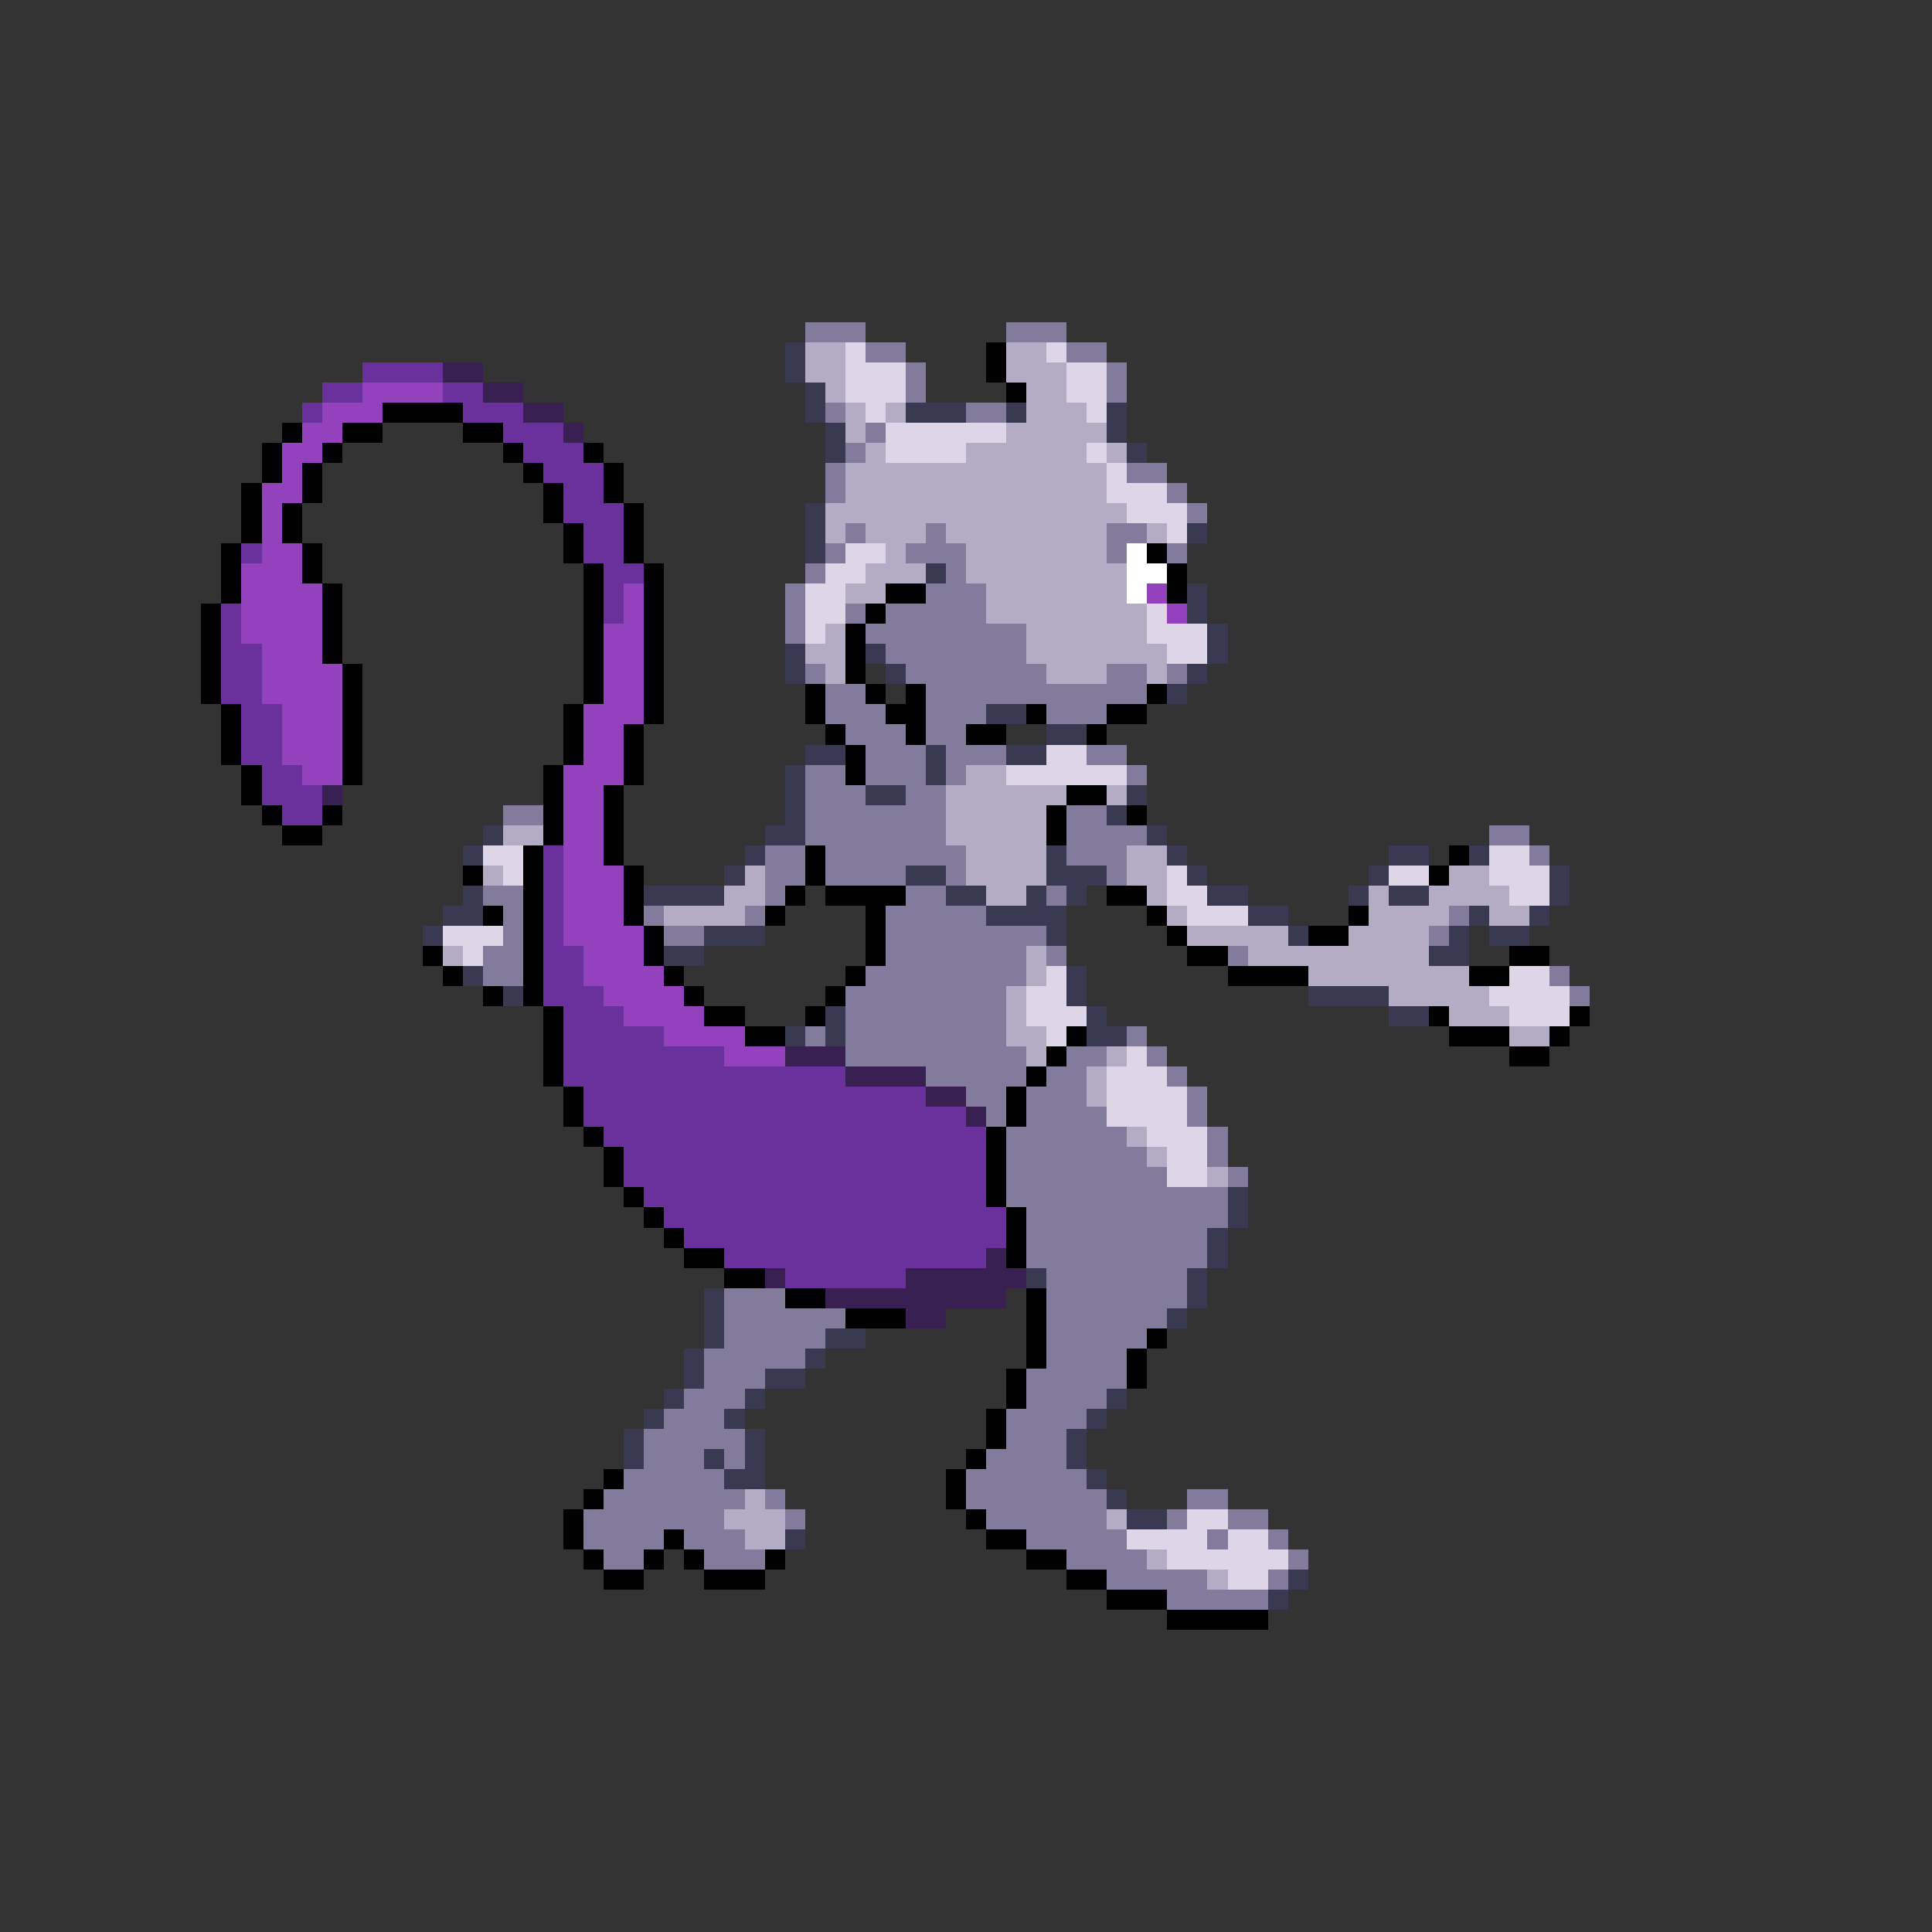 <svg xmlns="http://www.w3.org/2000/svg" viewBox="0 -0.5 96 96" shape-rendering="crispEdges">
<rect x="0" y="-0.5" width="96" height="96" fill="#333333" stroke="none"/>
<path stroke="#837b9c" d="M40 16h3M50 16h3M43 17h2M53 17h2M45 18h1M55 18h1M45 19h1M55 19h1M41 20h1M48 20h2M43 21h1M42 22h1M41 23h1M56 23h2M41 24h1M58 24h1M59 25h1M42 26h1M46 26h1M55 26h2M41 27h1M45 27h3M55 27h1M58 27h1M40 28h1M47 28h1M39 29h1M46 29h3M39 30h1M42 30h1M44 30h5M39 31h1M43 31h8M44 32h7M40 33h1M45 33h7M55 33h2M58 33h1M41 34h2M46 34h11M41 35h3M46 35h3M52 35h3M42 36h3M46 36h2M43 37h3M47 37h3M54 37h2M40 38h2M43 38h3M47 38h1M56 38h1M40 39h3M45 39h2M25 40h2M40 40h7M53 40h2M40 41h7M53 41h4M74 41h2M38 42h2M41 42h7M53 42h3M76 42h1M38 43h2M41 43h4M47 43h1M55 43h1M24 44h2M38 44h1M45 44h2M52 44h1M25 45h1M32 45h1M37 45h1M44 45h5M72 45h1M25 46h1M33 46h2M44 46h8M71 46h1M24 47h2M44 47h7M52 47h1M61 47h1M24 48h2M43 48h8M77 48h1M42 49h8M78 49h1M42 50h8M40 51h1M42 51h8M56 51h1M42 52h9M53 52h2M57 52h1M46 53h5M52 53h2M58 53h1M48 54h2M51 54h3M59 54h1M49 55h1M51 55h4M59 55h1M50 56h6M60 56h1M50 57h7M60 57h1M50 58h8M61 58h1M50 59h11M51 60h10M51 61h9M51 62h9M52 63h7M36 64h3M52 64h7M36 65h6M52 65h6M36 66h5M52 66h5M35 67h5M52 67h4M35 68h3M51 68h5M34 69h3M51 69h4M33 70h3M50 70h4M32 71h5M50 71h3M32 72h3M36 72h1M49 72h4M31 73h5M48 73h6M30 74h7M38 74h1M48 74h7M59 74h2M29 75h7M39 75h1M49 75h6M58 75h1M61 75h2M29 76h4M34 76h3M51 76h5M60 76h1M63 76h1M30 77h2M35 77h3M53 77h4M64 77h1M55 78h5M63 78h1M58 79h5" />
<path stroke="#393952" d="M39 17h1M39 18h1M40 19h1M40 20h1M45 20h3M50 20h1M55 20h1M41 21h1M55 21h1M41 22h1M56 22h1M40 25h1M40 26h1M59 26h1M40 27h1M46 28h1M59 29h1M59 30h1M60 31h1M39 32h1M43 32h1M60 32h1M39 33h1M44 33h1M59 33h1M58 34h1M49 35h2M52 36h2M40 37h2M46 37h1M50 37h2M39 38h1M46 38h1M39 39h1M43 39h2M56 39h1M39 40h1M55 40h1M24 41h1M38 41h2M57 41h1M23 42h1M37 42h1M52 42h1M58 42h1M69 42h2M73 42h1M36 43h1M45 43h2M52 43h3M59 43h1M68 43h1M77 43h1M23 44h1M32 44h4M47 44h2M51 44h1M53 44h1M60 44h2M67 44h1M69 44h2M77 44h1M22 45h2M49 45h4M62 45h2M73 45h1M76 45h1M21 46h1M35 46h3M52 46h1M64 46h1M72 46h1M74 46h2M33 47h2M71 47h2M23 48h1M53 48h1M25 49h1M53 49h1M65 49h4M41 50h1M54 50h1M69 50h2M39 51h1M41 51h1M54 51h2M61 59h1M61 60h1M60 61h1M60 62h1M51 63h1M59 63h1M35 64h1M59 64h1M35 65h1M58 65h1M35 66h1M41 66h2M34 67h1M40 67h1M34 68h1M38 68h2M33 69h1M37 69h1M55 69h1M32 70h1M36 70h1M54 70h1M31 71h1M37 71h1M53 71h1M31 72h1M35 72h1M37 72h1M53 72h1M36 73h2M54 73h1M55 74h1M56 75h2M39 76h1M64 78h1M63 79h1" />
<path stroke="#b4acc5" d="M40 17h2M50 17h2M40 18h2M50 18h3M41 19h1M51 19h2M42 20h1M44 20h1M51 20h3M42 21h1M50 21h5M43 22h1M48 22h6M55 22h1M42 23h13M42 24h13M41 25h15M41 26h1M43 26h3M47 26h8M57 26h1M44 27h1M48 27h7M43 28h3M48 28h8M42 29h2M49 29h7M49 30h8M41 31h1M51 31h6M40 32h2M51 32h7M41 33h1M52 33h3M57 33h1M48 38h2M47 39h6M55 39h1M47 40h5M25 41h2M47 41h5M48 42h4M56 42h2M24 43h1M37 43h1M48 43h4M56 43h2M72 43h2M36 44h2M49 44h2M57 44h1M68 44h1M71 44h4M33 45h4M58 45h1M68 45h4M74 45h2M59 46h5M67 46h4M22 47h1M51 47h1M62 47h9M51 48h1M65 48h8M50 49h1M69 49h5M50 50h1M72 50h3M50 51h2M75 51h2M51 52h1M55 52h1M54 53h1M54 54h1M56 56h1M57 57h1M60 58h1M37 74h1M36 75h3M55 75h1M37 76h2M57 77h1M60 78h1" />
<path stroke="#ded5e6" d="M42 17h1M52 17h1M42 18h3M53 18h2M42 19h3M53 19h2M43 20h1M54 20h1M44 21h6M44 22h4M54 22h1M55 23h1M55 24h3M56 25h3M58 26h1M42 27h2M41 28h2M40 29h2M40 30h2M57 30h1M40 31h1M57 31h3M58 32h2M52 37h2M50 38h6M24 42h2M74 42h2M25 43h1M58 43h1M69 43h2M74 43h3M58 44h2M75 44h2M59 45h3M22 46h3M23 47h1M52 48h1M75 48h2M51 49h2M74 49h4M51 50h3M75 50h3M52 51h1M56 52h1M55 53h3M55 54h4M55 55h4M57 56h3M58 57h2M58 58h2M59 75h2M56 76h4M61 76h2M58 77h6M61 78h2" />
<path stroke="#000000" d="M49 17h1M49 18h1M50 19h1M19 20h4M14 21h1M17 21h2M23 21h2M13 22h1M16 22h1M25 22h1M29 22h1M13 23h1M15 23h1M26 23h1M30 23h1M12 24h1M15 24h1M27 24h1M30 24h1M12 25h1M14 25h1M27 25h1M31 25h1M12 26h1M14 26h1M28 26h1M31 26h1M11 27h1M15 27h1M28 27h1M31 27h1M57 27h1M11 28h1M15 28h1M29 28h1M32 28h1M58 28h1M11 29h1M16 29h1M29 29h1M32 29h1M44 29h2M58 29h1M10 30h1M16 30h1M29 30h1M32 30h1M43 30h1M10 31h1M16 31h1M29 31h1M32 31h1M42 31h1M10 32h1M16 32h1M29 32h1M32 32h1M42 32h1M10 33h1M17 33h1M29 33h1M32 33h1M42 33h1M10 34h1M17 34h1M29 34h1M32 34h1M40 34h1M43 34h1M45 34h1M57 34h1M11 35h1M17 35h1M28 35h1M32 35h1M40 35h1M44 35h2M51 35h1M55 35h2M11 36h1M17 36h1M28 36h1M31 36h1M41 36h1M45 36h1M48 36h2M54 36h1M11 37h1M17 37h1M28 37h1M31 37h1M42 37h1M12 38h1M17 38h1M27 38h1M31 38h1M42 38h1M12 39h1M27 39h1M30 39h1M53 39h2M13 40h1M16 40h1M27 40h1M30 40h1M52 40h1M56 40h1M14 41h2M27 41h1M30 41h1M52 41h1M26 42h1M30 42h1M40 42h1M72 42h1M23 43h1M26 43h1M31 43h1M40 43h1M71 43h1M26 44h1M31 44h1M39 44h1M41 44h4M55 44h2M24 45h1M26 45h1M31 45h1M38 45h1M43 45h1M57 45h1M67 45h1M26 46h1M32 46h1M43 46h1M58 46h1M65 46h2M21 47h1M26 47h1M32 47h1M43 47h1M59 47h2M75 47h2M22 48h1M26 48h1M33 48h1M42 48h1M61 48h4M73 48h2M24 49h1M26 49h1M34 49h1M41 49h1M27 50h1M35 50h2M40 50h1M71 50h1M78 50h1M27 51h1M37 51h2M53 51h1M72 51h3M77 51h1M27 52h1M52 52h1M75 52h2M27 53h1M51 53h1M28 54h1M50 54h1M28 55h1M50 55h1M29 56h1M49 56h1M30 57h1M49 57h1M30 58h1M49 58h1M31 59h1M49 59h1M32 60h1M50 60h1M33 61h1M50 61h1M34 62h2M50 62h1M36 63h2M39 64h2M51 64h1M42 65h3M51 65h1M51 66h1M57 66h1M51 67h1M56 67h1M50 68h1M56 68h1M50 69h1M49 70h1M49 71h1M48 72h1M30 73h1M47 73h1M29 74h1M47 74h1M28 75h1M48 75h1M28 76h1M33 76h1M49 76h2M29 77h1M32 77h1M34 77h1M38 77h1M51 77h2M30 78h2M35 78h3M53 78h2M55 79h3M58 80h5" />
<path stroke="#6a319c" d="M18 18h4M16 19h2M22 19h2M15 20h1M23 20h3M25 21h3M26 22h3M27 23h3M28 24h2M28 25h3M29 26h2M12 27h1M29 27h2M30 28h2M30 29h1M11 30h1M30 30h1M11 31h1M11 32h2M11 33h2M11 34h2M12 35h2M12 36h2M12 37h2M13 38h2M13 39h3M14 40h2M27 42h1M27 43h1M27 44h1M27 45h1M27 46h1M27 47h2M27 48h2M27 49h3M28 50h3M28 51h5M28 52h8M28 53h14M29 54h17M29 55h19M30 56h19M31 57h18M31 58h18M32 59h17M33 60h17M34 61h16M36 62h13M39 63h6" />
<path stroke="#392052" d="M22 18h2M24 19h2M26 20h2M28 21h1M16 39h1M39 52h3M42 53h4M46 54h2M48 55h1M49 62h1M38 63h1M45 63h6M41 64h9M45 65h2" />
<path stroke="#9441bd" d="M18 19h4M16 20h3M15 21h2M14 22h2M14 23h1M13 24h2M13 25h1M13 26h1M13 27h2M12 28h3M12 29h4M31 29h1M57 29h1M12 30h4M31 30h1M58 30h1M12 31h4M30 31h2M13 32h3M30 32h2M13 33h4M30 33h2M13 34h4M30 34h2M14 35h3M29 35h3M14 36h3M29 36h2M14 37h3M29 37h2M15 38h2M28 38h3M28 39h2M28 40h2M28 41h2M28 42h2M28 43h3M28 44h3M28 45h3M28 46h4M29 47h3M29 48h4M30 49h4M31 50h4M33 51h4M36 52h3" />
<path stroke="#ffffff" d="M56 27h1M56 28h2M56 29h1" />
</svg>